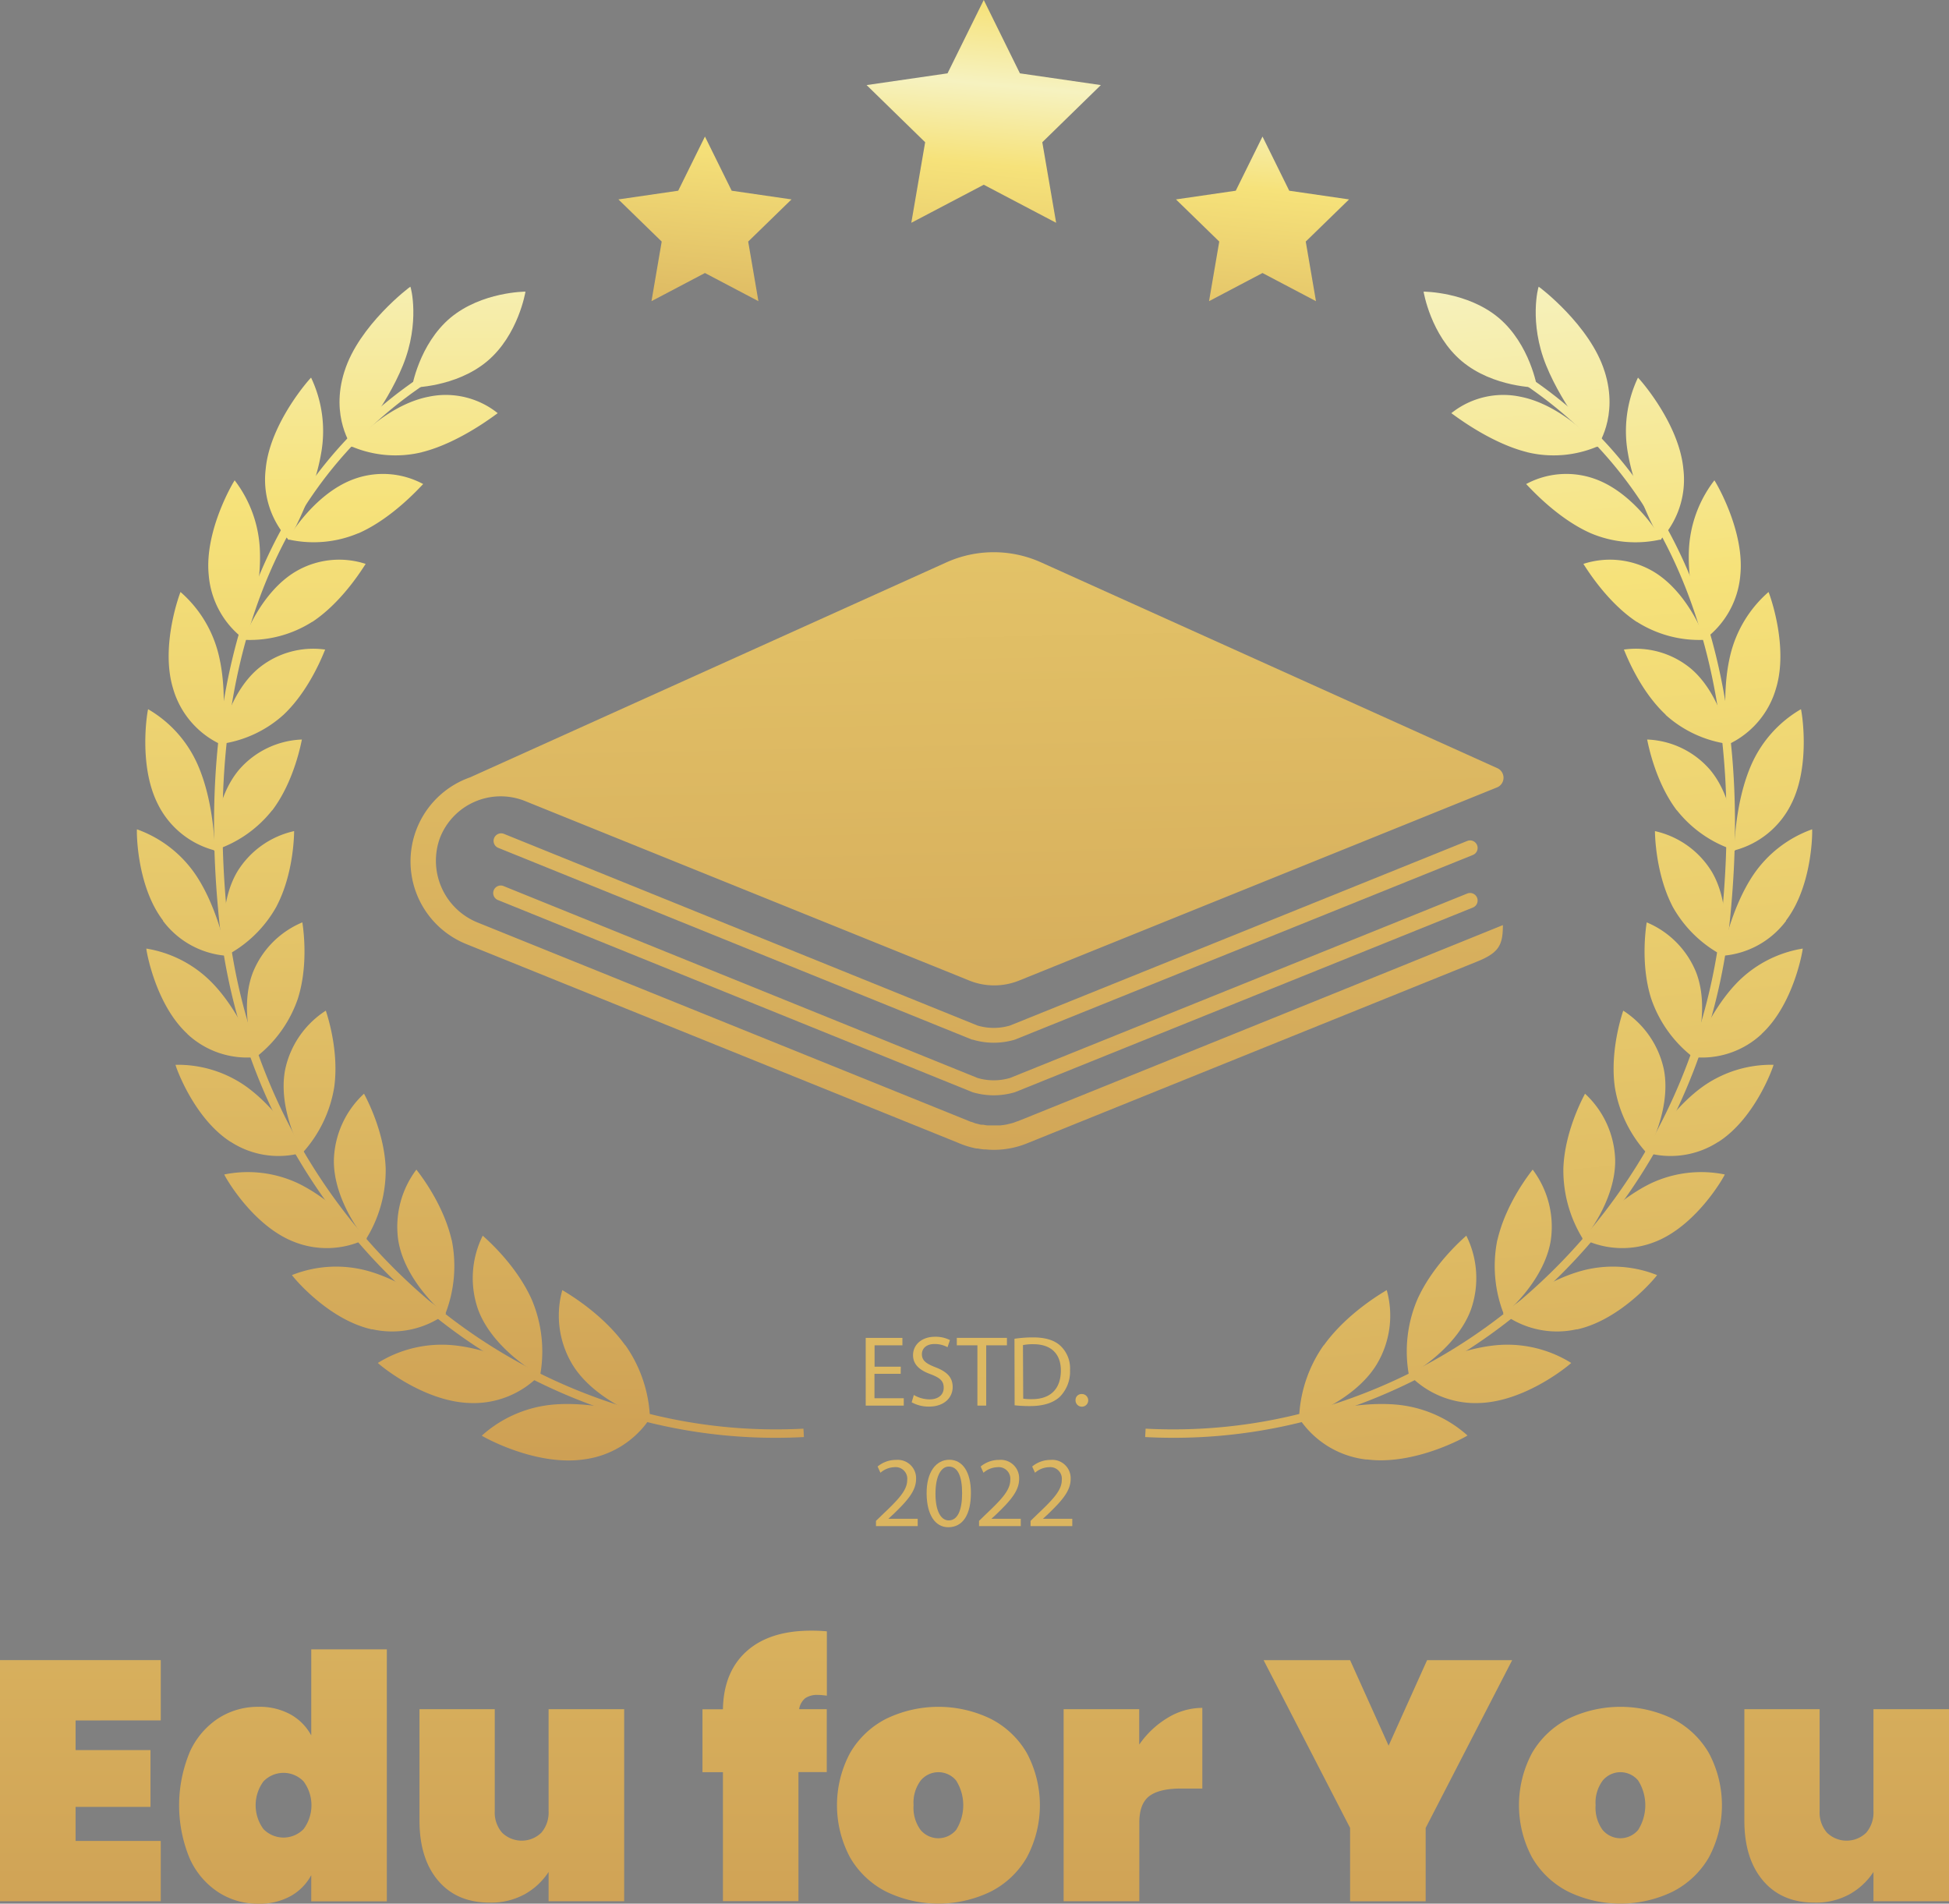 <svg xmlns="http://www.w3.org/2000/svg" xmlns:xlink="http://www.w3.org/1999/xlink" viewBox="0 0 371.83 363.13"><rect x="0" y="0" width="371.83" height="363.13" fill="#808080" stroke="none"/><defs><style>.cls-1{fill:url(#New_Gradient_Swatch_2);}.cls-2{fill:url(#New_Gradient_Swatch_2-2);}.cls-3{fill:url(#New_Gradient_Swatch_2-3);}.cls-4{fill:url(#New_Gradient_Swatch_2-4);}.cls-5{fill:url(#New_Gradient_Swatch_2-5);}.cls-6{fill:url(#New_Gradient_Swatch_2-6);}.cls-7{fill:url(#New_Gradient_Swatch_2-7);}.cls-8{fill:url(#New_Gradient_Swatch_2-8);}.cls-9{fill:url(#New_Gradient_Swatch_2-9);}.cls-10{fill:url(#New_Gradient_Swatch_2-10);}.cls-11{fill:url(#New_Gradient_Swatch_2-11);}.cls-12{fill:url(#New_Gradient_Swatch_2-12);}.cls-13{fill:url(#New_Gradient_Swatch_2-13);}.cls-14{fill:url(#New_Gradient_Swatch_2-14);}.cls-15{fill:url(#New_Gradient_Swatch_2-15);}.cls-16{fill:url(#New_Gradient_Swatch_2-16);}.cls-17{fill:url(#New_Gradient_Swatch_2-17);}.cls-18{fill:url(#New_Gradient_Swatch_2-18);}.cls-19{fill:url(#New_Gradient_Swatch_2-19);}.cls-20{fill:url(#New_Gradient_Swatch_2-20);}.cls-21{fill:url(#New_Gradient_Swatch_2-21);}.cls-22{fill:url(#New_Gradient_Swatch_2-22);}.cls-23{fill:url(#New_Gradient_Swatch_2-23);}.cls-24{fill:url(#New_Gradient_Swatch_2-24);}.cls-25{fill:url(#New_Gradient_Swatch_2-25);}.cls-26{fill:url(#New_Gradient_Swatch_2-26);}.cls-27{fill:url(#New_Gradient_Swatch_2-27);}.cls-28{fill:url(#New_Gradient_Swatch_2-28);}.cls-29{fill:url(#New_Gradient_Swatch_2-29);}.cls-30{fill:url(#New_Gradient_Swatch_2-30);}.cls-31{fill:url(#New_Gradient_Swatch_2-31);}.cls-32{fill:url(#New_Gradient_Swatch_2-32);}.cls-33{fill:url(#New_Gradient_Swatch_2-33);}.cls-34{fill:url(#New_Gradient_Swatch_2-34);}.cls-35{fill:url(#New_Gradient_Swatch_2-35);}.cls-36{fill:url(#New_Gradient_Swatch_2-36);}.cls-37{fill:url(#New_Gradient_Swatch_2-37);}.cls-38{fill:url(#New_Gradient_Swatch_2-38);}.cls-39{fill:url(#New_Gradient_Swatch_2-39);}.cls-40{fill:url(#New_Gradient_Swatch_2-40);}.cls-41{fill:url(#New_Gradient_Swatch_2-41);}.cls-42{fill:url(#New_Gradient_Swatch_2-42);}.cls-43{fill:url(#New_Gradient_Swatch_2-43);}.cls-44{fill:url(#New_Gradient_Swatch_2-44);}.cls-45{fill:url(#New_Gradient_Swatch_2-45);}.cls-46{fill:url(#New_Gradient_Swatch_2-46);}.cls-47{fill:url(#New_Gradient_Swatch_2-47);}.cls-48{fill:url(#New_Gradient_Swatch_2-48);}.cls-49{fill:url(#New_Gradient_Swatch_2-49);}.cls-50{fill:url(#New_Gradient_Swatch_2-50);}.cls-51{fill:url(#New_Gradient_Swatch_2-51);}.cls-52{fill:url(#New_Gradient_Swatch_2-52);}.cls-53{fill:url(#New_Gradient_Swatch_2-53);}.cls-54{fill:url(#New_Gradient_Swatch_2-54);}.cls-55{fill:url(#New_Gradient_Swatch_2-55);}.cls-56{fill:url(#New_Gradient_Swatch_2-56);}.cls-57{fill:url(#New_Gradient_Swatch_2-57);}.cls-58{fill:url(#New_Gradient_Swatch_2-58);}.cls-59{fill:url(#New_Gradient_Swatch_2-59);}.cls-60{fill:url(#New_Gradient_Swatch_2-60);}.cls-61{fill:url(#New_Gradient_Swatch_2-61);}.cls-62{fill:url(#New_Gradient_Swatch_2-62);}.cls-63{fill:url(#New_Gradient_Swatch_2-63);}.cls-64{fill:url(#New_Gradient_Swatch_2-64);}.cls-65{fill:url(#New_Gradient_Swatch_2-65);}.cls-66{fill:url(#New_Gradient_Swatch_2-66);}.cls-67{fill:url(#New_Gradient_Swatch_2-67);}.cls-68{fill:url(#New_Gradient_Swatch_2-68);}.cls-69{fill:url(#New_Gradient_Swatch_2-69);}.cls-70{fill:url(#New_Gradient_Swatch_2-70);}.cls-71{fill:url(#New_Gradient_Swatch_2-71);}.cls-72{fill:url(#New_Gradient_Swatch_2-72);}.cls-73{fill:url(#New_Gradient_Swatch_2-73);}.cls-74{fill:url(#New_Gradient_Swatch_2-74);}.cls-75{fill:url(#New_Gradient_Swatch_2-75);}.cls-76{fill:url(#New_Gradient_Swatch_2-76);}</style><linearGradient id="New_Gradient_Swatch_2" x1="545.09" y1="868.87" x2="517.3" y2="-464.07" gradientUnits="userSpaceOnUse"><stop offset="0" stop-color="#462523"/><stop offset="0.22" stop-color="#cb9b51"/><stop offset="0.44" stop-color="#f6e27a"/><stop offset="0.5" stop-color="#f6f2c0"/><stop offset="0.56" stop-color="#f6e27a"/><stop offset="0.78" stop-color="#cb9b51"/><stop offset="1" stop-color="#462523"/></linearGradient><linearGradient id="New_Gradient_Swatch_2-2" x1="550.25" y1="868.66" x2="522.45" y2="-464.28" xlink:href="#New_Gradient_Swatch_2"/><linearGradient id="New_Gradient_Swatch_2-3" x1="550.46" y1="868.65" x2="522.66" y2="-464.29" xlink:href="#New_Gradient_Swatch_2"/><linearGradient id="New_Gradient_Swatch_2-4" x1="444.73" y1="793.76" x2="442.2" y2="-93.18" xlink:href="#New_Gradient_Swatch_2"/><linearGradient id="New_Gradient_Swatch_2-5" x1="470.04" y1="793.68" x2="467.51" y2="-93.26" xlink:href="#New_Gradient_Swatch_2"/><linearGradient id="New_Gradient_Swatch_2-6" x1="462.67" y1="793.71" x2="460.14" y2="-93.24" xlink:href="#New_Gradient_Swatch_2"/><linearGradient id="New_Gradient_Swatch_2-7" x1="451.56" y1="793.74" x2="449.03" y2="-93.2" xlink:href="#New_Gradient_Swatch_2"/><linearGradient id="New_Gradient_Swatch_2-8" x1="442.35" y1="793.76" x2="439.83" y2="-93.18" xlink:href="#New_Gradient_Swatch_2"/><linearGradient id="New_Gradient_Swatch_2-9" x1="436.03" y1="793.78" x2="433.5" y2="-93.16" xlink:href="#New_Gradient_Swatch_2"/><linearGradient id="New_Gradient_Swatch_2-10" x1="425.16" y1="793.81" x2="422.64" y2="-93.13" xlink:href="#New_Gradient_Swatch_2"/><linearGradient id="New_Gradient_Swatch_2-11" x1="423.48" y1="793.82" x2="420.95" y2="-93.12" xlink:href="#New_Gradient_Swatch_2"/><linearGradient id="New_Gradient_Swatch_2-12" x1="411.2" y1="793.85" x2="408.68" y2="-93.09" xlink:href="#New_Gradient_Swatch_2"/><linearGradient id="New_Gradient_Swatch_2-13" x1="413.93" y1="793.84" x2="411.41" y2="-93.1" xlink:href="#New_Gradient_Swatch_2"/><linearGradient id="New_Gradient_Swatch_2-14" x1="400.57" y1="793.88" x2="398.04" y2="-93.06" xlink:href="#New_Gradient_Swatch_2"/><linearGradient id="New_Gradient_Swatch_2-15" x1="407.53" y1="793.86" x2="405" y2="-93.08" xlink:href="#New_Gradient_Swatch_2"/><linearGradient id="New_Gradient_Swatch_2-16" x1="393.37" y1="793.9" x2="390.84" y2="-93.04" xlink:href="#New_Gradient_Swatch_2"/><linearGradient id="New_Gradient_Swatch_2-17" x1="404.37" y1="793.87" x2="401.84" y2="-93.07" xlink:href="#New_Gradient_Swatch_2"/><linearGradient id="New_Gradient_Swatch_2-18" x1="389.69" y1="793.91" x2="387.17" y2="-93.03" xlink:href="#New_Gradient_Swatch_2"/><linearGradient id="New_Gradient_Swatch_2-19" x1="404.16" y1="793.87" x2="401.63" y2="-93.07" xlink:href="#New_Gradient_Swatch_2"/><linearGradient id="New_Gradient_Swatch_2-20" x1="389.39" y1="793.91" x2="386.86" y2="-93.03" xlink:href="#New_Gradient_Swatch_2"/><linearGradient id="New_Gradient_Swatch_2-21" x1="407.04" y1="793.86" x2="404.51" y2="-93.08" xlink:href="#New_Gradient_Swatch_2"/><linearGradient id="New_Gradient_Swatch_2-22" x1="392.53" y1="793.91" x2="390" y2="-93.04" xlink:href="#New_Gradient_Swatch_2"/><linearGradient id="New_Gradient_Swatch_2-23" x1="413.27" y1="793.85" x2="410.74" y2="-93.1" xlink:href="#New_Gradient_Swatch_2"/><linearGradient id="New_Gradient_Swatch_2-24" x1="399.83" y1="793.88" x2="397.3" y2="-93.06" xlink:href="#New_Gradient_Swatch_2"/><linearGradient id="New_Gradient_Swatch_2-25" x1="422.96" y1="793.82" x2="420.44" y2="-93.12" xlink:href="#New_Gradient_Swatch_2"/><linearGradient id="New_Gradient_Swatch_2-26" x1="411.32" y1="793.85" x2="408.79" y2="-93.09" xlink:href="#New_Gradient_Swatch_2"/><linearGradient id="New_Gradient_Swatch_2-27" x1="436.21" y1="793.78" x2="433.68" y2="-93.16" xlink:href="#New_Gradient_Swatch_2"/><linearGradient id="New_Gradient_Swatch_2-28" x1="427.08" y1="793.81" x2="424.56" y2="-93.13" xlink:href="#New_Gradient_Swatch_2"/><linearGradient id="New_Gradient_Swatch_2-29" x1="451.97" y1="793.74" x2="449.44" y2="-93.21" xlink:href="#New_Gradient_Swatch_2"/><linearGradient id="New_Gradient_Swatch_2-30" x1="681.38" y1="864.25" x2="589.15" y2="-146.51" xlink:href="#New_Gradient_Swatch_2"/><linearGradient id="New_Gradient_Swatch_2-31" x1="638.02" y1="868.21" x2="545.79" y2="-142.55" xlink:href="#New_Gradient_Swatch_2"/><linearGradient id="New_Gradient_Swatch_2-32" x1="644.23" y1="867.64" x2="552" y2="-143.12" xlink:href="#New_Gradient_Swatch_2"/><linearGradient id="New_Gradient_Swatch_2-33" x1="657.21" y1="866.46" x2="564.98" y2="-144.3" xlink:href="#New_Gradient_Swatch_2"/><linearGradient id="New_Gradient_Swatch_2-34" x1="665.42" y1="865.71" x2="573.18" y2="-145.05" xlink:href="#New_Gradient_Swatch_2"/><linearGradient id="New_Gradient_Swatch_2-35" x1="673.86" y1="864.94" x2="581.63" y2="-145.82" xlink:href="#New_Gradient_Swatch_2"/><linearGradient id="New_Gradient_Swatch_2-36" x1="683.79" y1="864.03" x2="591.56" y2="-146.73" xlink:href="#New_Gradient_Swatch_2"/><linearGradient id="New_Gradient_Swatch_2-37" x1="687.72" y1="863.67" x2="595.49" y2="-147.09" xlink:href="#New_Gradient_Swatch_2"/><linearGradient id="New_Gradient_Swatch_2-38" x1="699.19" y1="862.63" x2="606.96" y2="-148.13" xlink:href="#New_Gradient_Swatch_2"/><linearGradient id="New_Gradient_Swatch_2-39" x1="698.76" y1="862.66" x2="606.53" y2="-148.09" xlink:href="#New_Gradient_Swatch_2"/><linearGradient id="New_Gradient_Swatch_2-40" x1="711.48" y1="861.5" x2="619.25" y2="-149.26" xlink:href="#New_Gradient_Swatch_2"/><linearGradient id="New_Gradient_Swatch_2-41" x1="706.85" y1="861.93" x2="614.62" y2="-148.83" xlink:href="#New_Gradient_Swatch_2"/><linearGradient id="New_Gradient_Swatch_2-42" x1="720.51" y1="860.68" x2="628.28" y2="-150.08" xlink:href="#New_Gradient_Swatch_2"/><linearGradient id="New_Gradient_Swatch_2-43" x1="711.79" y1="861.48" x2="619.56" y2="-149.28" xlink:href="#New_Gradient_Swatch_2"/><linearGradient id="New_Gradient_Swatch_2-44" x1="726.11" y1="860.17" x2="633.88" y2="-150.59" xlink:href="#New_Gradient_Swatch_2"/><linearGradient id="New_Gradient_Swatch_2-45" x1="713.56" y1="861.31" x2="621.33" y2="-149.44" xlink:href="#New_Gradient_Swatch_2"/><linearGradient id="New_Gradient_Swatch_2-46" x1="728.21" y1="859.98" x2="635.98" y2="-150.78" xlink:href="#New_Gradient_Swatch_2"/><linearGradient id="New_Gradient_Swatch_2-47" x1="712.4" y1="861.42" x2="620.17" y2="-149.34" xlink:href="#New_Gradient_Swatch_2"/><linearGradient id="New_Gradient_Swatch_2-48" x1="727.05" y1="860.08" x2="634.82" y2="-150.68" xlink:href="#New_Gradient_Swatch_2"/><linearGradient id="New_Gradient_Swatch_2-49" x1="707.91" y1="861.83" x2="615.68" y2="-148.93" xlink:href="#New_Gradient_Swatch_2"/><linearGradient id="New_Gradient_Swatch_2-50" x1="721.92" y1="860.55" x2="629.69" y2="-150.21" xlink:href="#New_Gradient_Swatch_2"/><linearGradient id="New_Gradient_Swatch_2-51" x1="699.9" y1="862.56" x2="607.67" y2="-148.2" xlink:href="#New_Gradient_Swatch_2"/><linearGradient id="New_Gradient_Swatch_2-52" x1="712.44" y1="861.42" x2="620.21" y2="-149.34" xlink:href="#New_Gradient_Swatch_2"/><linearGradient id="New_Gradient_Swatch_2-53" x1="688.22" y1="863.63" x2="595.99" y2="-147.13" xlink:href="#New_Gradient_Swatch_2"/><linearGradient id="New_Gradient_Swatch_2-54" x1="698.55" y1="862.68" x2="606.32" y2="-148.07" xlink:href="#New_Gradient_Swatch_2"/><linearGradient id="New_Gradient_Swatch_2-55" x1="660.43" y1="866.16" x2="568.2" y2="-144.6" xlink:href="#New_Gradient_Swatch_2"/><linearGradient id="New_Gradient_Swatch_2-56" x1="199.07" y1="-111" x2="176.33" y2="142.96" xlink:href="#New_Gradient_Swatch_2"/><linearGradient id="New_Gradient_Swatch_2-57" x1="148.24" y1="-115.55" x2="125.5" y2="138.41" xlink:href="#New_Gradient_Swatch_2"/><linearGradient id="New_Gradient_Swatch_2-58" x1="253.77" y1="-106.1" x2="231.02" y2="147.85" xlink:href="#New_Gradient_Swatch_2"/><linearGradient id="New_Gradient_Swatch_2-59" x1="532.16" y1="1321.28" x2="502.09" y2="-1090.32" xlink:href="#New_Gradient_Swatch_2"/><linearGradient id="New_Gradient_Swatch_2-60" x1="541.23" y1="1321.17" x2="511.16" y2="-1090.43" xlink:href="#New_Gradient_Swatch_2"/><linearGradient id="New_Gradient_Swatch_2-61" x1="550.85" y1="1321.05" x2="520.78" y2="-1090.55" xlink:href="#New_Gradient_Swatch_2"/><linearGradient id="New_Gradient_Swatch_2-62" x1="562.25" y1="1320.91" x2="532.19" y2="-1090.7" xlink:href="#New_Gradient_Swatch_2"/><linearGradient id="New_Gradient_Swatch_2-63" x1="569.71" y1="1320.82" x2="539.65" y2="-1090.79" xlink:href="#New_Gradient_Swatch_2"/><linearGradient id="New_Gradient_Swatch_2-64" x1="534.2" y1="1321.26" x2="504.13" y2="-1090.35" xlink:href="#New_Gradient_Swatch_2"/><linearGradient id="New_Gradient_Swatch_2-65" x1="544.18" y1="1321.13" x2="514.11" y2="-1090.47" xlink:href="#New_Gradient_Swatch_2"/><linearGradient id="New_Gradient_Swatch_2-66" x1="553.86" y1="1321.01" x2="523.79" y2="-1090.59" xlink:href="#New_Gradient_Swatch_2"/><linearGradient id="New_Gradient_Swatch_2-67" x1="563.69" y1="1320.89" x2="533.62" y2="-1090.71" xlink:href="#New_Gradient_Swatch_2"/><linearGradient id="New_Gradient_Swatch_2-68" x1="369.41" y1="959.27" x2="369.41" y2="-222.88" xlink:href="#New_Gradient_Swatch_2"/><linearGradient id="New_Gradient_Swatch_2-69" x1="408.06" y1="959.27" x2="408.06" y2="-222.88" xlink:href="#New_Gradient_Swatch_2"/><linearGradient id="New_Gradient_Swatch_2-70" x1="453.63" y1="959.27" x2="453.63" y2="-222.88" xlink:href="#New_Gradient_Swatch_2"/><linearGradient id="New_Gradient_Swatch_2-71" x1="499.95" y1="959.27" x2="499.95" y2="-222.88" xlink:href="#New_Gradient_Swatch_2"/><linearGradient id="New_Gradient_Swatch_2-72" x1="533.11" y1="959.27" x2="533.11" y2="-222.88" xlink:href="#New_Gradient_Swatch_2"/><linearGradient id="New_Gradient_Swatch_2-73" x1="570.24" y1="959.27" x2="570.24" y2="-222.88" xlink:href="#New_Gradient_Swatch_2"/><linearGradient id="New_Gradient_Swatch_2-74" x1="618.86" y1="959.27" x2="618.86" y2="-222.88" xlink:href="#New_Gradient_Swatch_2"/><linearGradient id="New_Gradient_Swatch_2-75" x1="663.23" y1="959.27" x2="663.23" y2="-222.88" xlink:href="#New_Gradient_Swatch_2"/><linearGradient id="New_Gradient_Swatch_2-76" x1="706.39" y1="959.27" x2="706.39" y2="-222.88" xlink:href="#New_Gradient_Swatch_2"/></defs><title>Logo</title><g id="OBJECTS"><path class="cls-1" d="M610.62,496.06l-28.18,11.39-33.9,13.69,0,0-.18.07-.27.09-.81.29-.47.12-.7.17-.55.09-.65.08-.59,0-.61,0h0c-.35,0-.7,0-1,0h-.16c-.3,0-.6-.08-.91-.13l-.29,0a.5.5,0,0,0-.13,0l-.68-.17-.36-.09-.81-.29c-.09,0-.19-.05-.28-.09l-93.76-37.88a12.71,12.71,0,0,1-7.34-16.13,12.44,12.44,0,0,1,16.27-7.09l83.34,33.67,1.4.57a12.69,12.69,0,0,0,9.5,0l75.34-30.44,15.7-6.35a2,2,0,0,0,.12-3.76L552.7,414.65a22,22,0,0,0-18.07,0l-90.85,41a17,17,0,0,0-.64,31.85l93.73,37.87a16.63,16.63,0,0,0,3.47,1.08l.22,0c.42.08.83.14,1.25.18l.36,0a14.91,14.91,0,0,0,1.5.08h0a16.86,16.86,0,0,0,6.38-1.25l85.87-34.68c4.16-1.68,4.88-3.18,4.88-6.94Zm-67-4.74h0Zm-98.46-36.15-.1,0,.1,0m2.89-.49-.29,0,.29,0m-1.44.18-.22,0,.22,0" transform="translate(-354.08 -307.37)"/><path class="cls-2" d="M543.66,516.31a14.29,14.29,0,0,1-4-.58l-.13-.05L449.18,479.1a1.44,1.44,0,1,1,1.08-2.66L540.57,513a11,11,0,0,0,6.2,0L634,477.82a1.44,1.44,0,1,1,1.08,2.67l-87.28,35.19-.13.05a14.36,14.36,0,0,1-4,.58" transform="translate(-354.08 -307.37)"/><path class="cls-3" d="M543.66,506.28a14,14,0,0,1-4-.59l-.13,0-90.38-36.58a1.43,1.43,0,0,1-.8-1.87,1.45,1.45,0,0,1,1.88-.8L540.57,503a10.9,10.9,0,0,0,6.2,0L634,467.79a1.44,1.44,0,1,1,1.08,2.67l-87.28,35.19-.13.05a14.36,14.36,0,0,1-4,.58" transform="translate(-354.08 -307.37)"/><path class="cls-4" d="M440,368c-6,5.06-7.34,13.3-7.34,13.3s8.35,0,14.34-5,7.33-13.3,7.33-13.3S446,363,440,368" transform="translate(-354.08 -307.37)"/><path class="cls-5" d="M473.4,564a25.83,25.83,0,0,1,4.69,14.15c0,.1-10.35-3.22-14.78-10.45a18.07,18.07,0,0,1-1.95-14.24c0,.07,7.3,4,12,10.54" transform="translate(-354.08 -307.37)"/><path class="cls-6" d="M465.23,585.79a17.79,17.79,0,0,0,12.94-8c-.11,0-9.85-3.18-18.37-2.5A23.46,23.46,0,0,0,446,581.23c-.12,0,9.93,5.81,19.28,4.56" transform="translate(-354.08 -307.37)"/><path class="cls-7" d="M455.53,555.28a25.4,25.4,0,0,1,1.6,14.43c0,.09-9-4.82-11.84-12.54a18.13,18.13,0,0,1,.89-14.09c0,.07,6.19,5.13,9.35,12.2" transform="translate(-354.08 -307.37)"/><path class="cls-8" d="M443.56,575a17.51,17.51,0,0,0,13.69-5.55c-.1,0-8.56-4.69-16.78-5.47a23.08,23.08,0,0,0-14.3,3.38c-.11,0,8.36,7.29,17.39,7.64" transform="translate(-354.08 -307.37)"/><path class="cls-9" d="M440.26,543.9A25.14,25.14,0,0,1,439,558.11c0,.1-7.66-6.17-8.94-14.14a18.1,18.1,0,0,1,3.46-13.49c0,.07,5,6,6.72,13.42" transform="translate(-354.08 -307.37)"/><path class="cls-10" d="M425.07,560.93a17.21,17.21,0,0,0,14.12-3c-.09,0-7.25-6-15-8.14a22.75,22.75,0,0,0-14.4.81c-.11,0,6.73,8.5,15.29,10.37" transform="translate(-354.08 -307.37)"/><path class="cls-11" d="M427.66,530.24a24.85,24.85,0,0,1-3.79,13.57c0,.1-6.26-7.3-6.09-15.26A17.9,17.9,0,0,1,423.53,516c0,.07,3.85,6.76,4.13,14.21" transform="translate(-354.08 -307.37)"/><path class="cls-12" d="M409.88,544.14a16.92,16.92,0,0,0,14.19-.51c-.08,0-5.88-7-13.05-10.5a22.54,22.54,0,0,0-14.15-1.72c-.1,0,5.07,9.45,13,12.73" transform="translate(-354.08 -307.37)"/><path class="cls-13" d="M417.84,514.77a24.46,24.46,0,0,1-6.07,12.54c0,.09-4.8-8.19-3.28-15.94a17.7,17.7,0,0,1,7.75-11.21c0,.07,2.62,7.3,1.6,14.61" transform="translate(-354.08 -307.37)"/><path class="cls-14" d="M398.09,525.18a16.73,16.73,0,0,0,13.92,2c-.08,0-4.49-7.87-10.91-12.51a22.55,22.55,0,0,0-13.53-4.18c-.09,0,3.35,10.12,10.52,14.71" transform="translate(-354.08 -307.37)"/><path class="cls-15" d="M410.89,497.92a23.87,23.87,0,0,1-8.06,11.18c0,.09-3.3-8.85-.53-16.16a17.37,17.37,0,0,1,9.46-9.62c0,.07,1.36,7.64-.87,14.6" transform="translate(-354.08 -307.37)"/><path class="cls-16" d="M389.81,504.6a16.69,16.69,0,0,0,13.28,4.4c-.07,0-3-8.48-8.56-14.17A22.56,22.56,0,0,0,382,488.32c-.08-.05,1.6,10.53,7.84,16.28" transform="translate(-354.08 -307.37)"/><path class="cls-17" d="M406.9,480.16a23.43,23.43,0,0,1-9.75,9.54c-.06.08-1.77-9.27,2.17-16a17.05,17.05,0,0,1,10.87-7.79c0,.06.05,7.79-3.29,14.23" transform="translate(-354.08 -307.37)"/><path class="cls-18" d="M385.15,483a16.73,16.73,0,0,0,12.26,6.7c-.05,0-1.57-8.87-6-15.46a22.82,22.82,0,0,0-11.2-8.67c-.07-.06-.19,10.67,5,17.43" transform="translate(-354.08 -307.37)"/><path class="cls-19" d="M406,461.94a23,23,0,0,1-11.14,7.67c-.07.06-.18-9.46,4.82-15.4a16.71,16.71,0,0,1,12-5.77c-.05.05-1.3,7.74-5.65,13.5" transform="translate(-354.08 -307.37)"/><path class="cls-20" d="M384.21,460.79a16.84,16.84,0,0,0,10.87,8.81c-.05-.06-.05-9-3.28-16.35a22.89,22.89,0,0,0-9.46-10.59c-.06-.08-2,10.54,1.87,18.13" transform="translate(-354.08 -307.37)"/><path class="cls-21" d="M408.17,443.72a22.38,22.38,0,0,1-12.23,5.6c-.08.06,1.46-9.4,7.42-14.43a16.45,16.45,0,0,1,12.76-3.61c-.06,0-2.69,7.49-7.95,12.44" transform="translate(-354.08 -307.37)"/><path class="cls-22" d="M387.09,438.68a16.93,16.93,0,0,0,9.11,10.69c0-.07,1.5-9-.34-16.83a23.1,23.1,0,0,0-7.34-12.24c0-.09-3.93,10.14-1.43,18.38" transform="translate(-354.08 -307.37)"/><path class="cls-23" d="M413.62,426a22.2,22.2,0,0,1-13,3.42c-.09,0,3.14-9.12,10-13.1a16.33,16.33,0,0,1,13.23-1.38c-.08,0-4.12,7.05-10.19,11.06" transform="translate(-354.08 -307.37)"/><path class="cls-24" d="M393.91,417.17a17,17,0,0,0,6.95,12.29c0-.07,3.1-8.66,2.81-16.87A23.44,23.44,0,0,0,398.85,399c0-.09-5.86,9.49-4.94,18.15" transform="translate(-354.08 -307.37)"/><path class="cls-25" d="M422.41,409.1A21.91,21.91,0,0,1,409,410.25c-.11,0,4.86-8.59,12.44-11.43a16.17,16.17,0,0,1,13.38.89c-.1,0-5.59,6.42-12.36,9.39" transform="translate(-354.08 -307.37)"/><path class="cls-26" d="M404.77,396.83a16.89,16.89,0,0,0,4.41,13.55c0-.07,4.72-8.14,6.15-16.46a23.8,23.8,0,0,0-1.9-14.51c0-.1-7.84,8.56-8.66,17.42" transform="translate(-354.08 -307.37)"/><path class="cls-27" d="M434.63,393.62A21.43,21.43,0,0,1,421,392.47c-.12,0,6.63-7.82,14.85-9.42a15.85,15.85,0,0,1,13.19,3.14c-.1,0-7.09,5.59-14.45,7.43" transform="translate(-354.08 -307.37)"/><path class="cls-28" d="M419.79,378.22c-2.78,8.72,1.52,14.43,1.45,14.43s6.39-7.4,9.71-15.59,1.5-15,1.42-15-9.85,7.37-12.58,16.18" transform="translate(-354.08 -307.37)"/><path class="cls-29" d="M507.45,581.52l-.09-1.62a99.72,99.72,0,0,1-39.5-5.92,105,105,0,0,1-34-20.3,110.37,110.37,0,0,1-36.55-72.79c-2.16-23.25.17-43.8,6.91-61.09,7.25-18.57,19.44-32.85,36.24-42.45l-.81-1.41c-17.13,9.79-29.56,24.35-36.94,43.27-6.83,17.53-9.19,38.33-7,61.83a112.06,112.06,0,0,0,37.09,73.86,106.63,106.63,0,0,0,34.49,20.6,101.25,101.25,0,0,0,40.14,6" transform="translate(-354.08 -307.37)"/><path class="cls-30" d="M640,368c6,5.06,7.34,13.3,7.34,13.3s-8.35,0-14.34-5-7.33-13.3-7.33-13.3,8.35,0,14.33,5" transform="translate(-354.08 -307.37)"/><path class="cls-31" d="M606.6,564a25.83,25.83,0,0,0-4.69,14.15c0,.1,10.35-3.22,14.78-10.45a18.07,18.07,0,0,0,1.95-14.24c0,.07-7.3,4-12,10.54" transform="translate(-354.08 -307.37)"/><path class="cls-32" d="M614.77,585.79a17.79,17.79,0,0,1-12.94-8c.11,0,9.85-3.18,18.37-2.5a23.5,23.5,0,0,1,13.85,5.91c.12,0-9.93,5.81-19.28,4.56" transform="translate(-354.08 -307.37)"/><path class="cls-33" d="M624.47,555.28a25.25,25.25,0,0,0-1.59,14.43c0,.09,9-4.82,11.83-12.54a18.13,18.13,0,0,0-.89-14.09c0,.07-6.19,5.13-9.35,12.2" transform="translate(-354.08 -307.37)"/><path class="cls-34" d="M636.44,575a17.51,17.51,0,0,1-13.69-5.55c.1,0,8.56-4.69,16.78-5.47a23.08,23.08,0,0,1,14.3,3.38c.11,0-8.36,7.29-17.39,7.64" transform="translate(-354.08 -307.37)"/><path class="cls-35" d="M639.74,543.9A25.14,25.14,0,0,0,641,558.11c0,.1,7.66-6.17,8.94-14.14a18.1,18.1,0,0,0-3.46-13.49c0,.07-5,6-6.72,13.42" transform="translate(-354.08 -307.37)"/><path class="cls-36" d="M654.93,560.93a17.21,17.21,0,0,1-14.12-3c.09,0,7.25-6,15-8.14a22.75,22.75,0,0,1,14.4.81c.11,0-6.73,8.5-15.29,10.37" transform="translate(-354.08 -307.37)"/><path class="cls-37" d="M652.34,530.24a24.85,24.85,0,0,0,3.79,13.57c0,.1,6.26-7.3,6.09-15.26A17.9,17.9,0,0,0,656.47,516c0,.07-3.85,6.76-4.13,14.21" transform="translate(-354.08 -307.37)"/><path class="cls-38" d="M670.12,544.14a16.92,16.92,0,0,1-14.19-.51c.08,0,5.88-7,13.05-10.5a22.54,22.54,0,0,1,14.15-1.72c.1,0-5.07,9.45-13,12.73" transform="translate(-354.08 -307.37)"/><path class="cls-39" d="M662.16,514.77a24.46,24.46,0,0,0,6.07,12.54c0,.09,4.8-8.19,3.28-15.94a17.7,17.7,0,0,0-7.75-11.21c0,.07-2.62,7.3-1.6,14.61" transform="translate(-354.08 -307.37)"/><path class="cls-40" d="M681.91,525.18a16.73,16.73,0,0,1-13.92,2c.08,0,4.49-7.87,10.91-12.51a22.55,22.55,0,0,1,13.53-4.18c.09,0-3.35,10.12-10.52,14.71" transform="translate(-354.08 -307.37)"/><path class="cls-41" d="M669.11,497.92a23.87,23.87,0,0,0,8.06,11.18c0,.09,3.3-8.85.53-16.16a17.37,17.37,0,0,0-9.46-9.62c0,.07-1.36,7.64.87,14.6" transform="translate(-354.08 -307.37)"/><path class="cls-42" d="M690.19,504.6a16.69,16.69,0,0,1-13.28,4.4c.07,0,3.05-8.48,8.56-14.17A22.56,22.56,0,0,1,698,488.32c.08-.05-1.6,10.53-7.84,16.28" transform="translate(-354.08 -307.37)"/><path class="cls-43" d="M673.1,480.16a23.43,23.43,0,0,0,9.75,9.54c.06.08,1.77-9.27-2.17-16a17.05,17.05,0,0,0-10.87-7.79c0,.06,0,7.79,3.29,14.23" transform="translate(-354.08 -307.37)"/><path class="cls-44" d="M694.85,483a16.73,16.73,0,0,1-12.26,6.7s1.57-8.87,6-15.46a22.82,22.82,0,0,1,11.2-8.67c.07-.06.2,10.67-5,17.43" transform="translate(-354.08 -307.37)"/><path class="cls-45" d="M674,461.94a23,23,0,0,0,11.15,7.67c.06.06.17-9.46-4.83-15.4a16.71,16.71,0,0,0-12-5.77c.05.05,1.3,7.74,5.65,13.5" transform="translate(-354.08 -307.37)"/><path class="cls-46" d="M695.79,460.79a16.84,16.84,0,0,1-10.87,8.81c.05-.06.05-9,3.28-16.35a22.89,22.89,0,0,1,9.46-10.59c.06-.08,2,10.54-1.87,18.13" transform="translate(-354.08 -307.37)"/><path class="cls-47" d="M671.83,443.72a22.38,22.38,0,0,0,12.23,5.6c.08.06-1.46-9.4-7.42-14.43a16.45,16.45,0,0,0-12.76-3.61c.07,0,2.69,7.49,8,12.44" transform="translate(-354.08 -307.37)"/><path class="cls-48" d="M692.91,438.68a16.93,16.93,0,0,1-9.11,10.69c0-.07-1.5-9,.34-16.83a23.1,23.1,0,0,1,7.34-12.24c0-.09,3.93,10.14,1.43,18.38" transform="translate(-354.08 -307.37)"/><path class="cls-49" d="M666.38,426a22.2,22.2,0,0,0,13,3.42c.09,0-3.14-9.12-10-13.1a16.33,16.33,0,0,0-13.23-1.38c.08,0,4.12,7.05,10.19,11.06" transform="translate(-354.08 -307.37)"/><path class="cls-50" d="M686.09,417.17a17,17,0,0,1-7,12.29c0-.07-3.09-8.66-2.81-16.87A23.44,23.44,0,0,1,681.15,399c0-.09,5.86,9.49,4.94,18.15" transform="translate(-354.08 -307.37)"/><path class="cls-51" d="M657.59,409.1a21.91,21.91,0,0,0,13.46,1.15c.11,0-4.86-8.59-12.44-11.43a16.17,16.17,0,0,0-13.38.89c.1,0,5.59,6.42,12.36,9.39" transform="translate(-354.08 -307.37)"/><path class="cls-52" d="M675.23,396.83a16.89,16.89,0,0,1-4.41,13.55c0-.07-4.72-8.14-6.15-16.46a23.8,23.8,0,0,1,1.9-14.51c0-.1,7.84,8.56,8.66,17.42" transform="translate(-354.08 -307.37)"/><path class="cls-53" d="M645.37,393.62A21.43,21.43,0,0,0,659,392.47c.12,0-6.63-7.82-14.85-9.42a15.85,15.85,0,0,0-13.19,3.14c.1,0,7.09,5.59,14.45,7.43" transform="translate(-354.08 -307.37)"/><path class="cls-54" d="M660.21,378.22c2.78,8.72-1.52,14.43-1.45,14.43s-6.39-7.4-9.71-15.59-1.5-15-1.42-15,9.85,7.37,12.58,16.18" transform="translate(-354.08 -307.37)"/><path class="cls-55" d="M572.55,581.52l.09-1.62a99.72,99.72,0,0,0,39.5-5.92,104.91,104.91,0,0,0,34-20.3,110.37,110.37,0,0,0,36.55-72.79c2.16-23.25-.17-43.8-6.92-61.09-7.24-18.57-19.43-32.85-36.23-42.45l.81-1.41c17.13,9.79,29.56,24.35,36.94,43.27,6.83,17.53,9.19,38.33,7,61.83a112,112,0,0,1-37.09,73.86,106.63,106.63,0,0,1-34.49,20.6,101.25,101.25,0,0,1-40.14,6" transform="translate(-354.08 -307.37)"/><polygon class="cls-56" points="187.68 0 194.58 13.99 210.02 16.23 198.85 27.13 201.49 42.5 187.68 35.24 173.86 42.5 176.5 27.13 165.33 16.23 180.77 13.99 187.68 0"/><polygon class="cls-57" points="134.49 26.05 139.59 36.38 151 38.04 142.74 46.08 144.69 57.45 134.49 52.08 124.29 57.45 126.24 46.08 117.98 38.04 129.39 36.38 134.49 26.05"/><polygon class="cls-58" points="240.86 26.05 245.96 36.38 257.37 38.04 249.11 46.08 251.06 57.45 240.86 52.08 230.66 57.45 232.61 46.08 224.35 38.04 235.76 36.38 240.86 26.05"/><path class="cls-59" d="M525.91,569.44h-5v4.66h5.59v1.4h-7.26V562.58h7V564h-5.31v4.08h5Z" transform="translate(-354.08 -307.37)"/><path class="cls-60" d="M528.42,573.47a5.92,5.92,0,0,0,3,.84c1.7,0,2.7-.9,2.7-2.2s-.69-1.9-2.43-2.57c-2.11-.75-3.42-1.84-3.42-3.66,0-2,1.67-3.51,4.18-3.51a6,6,0,0,1,2.86.63l-.46,1.36a5.16,5.16,0,0,0-2.45-.61c-1.77,0-2.44,1-2.44,1.94,0,1.2.79,1.8,2.57,2.49,2.18.84,3.3,1.9,3.3,3.79s-1.48,3.72-4.53,3.72a6.67,6.67,0,0,1-3.29-.82Z" transform="translate(-354.08 -307.37)"/><path class="cls-61" d="M540.55,564h-3.93v-1.42h9.56V564h-3.95v11.5h-1.68Z" transform="translate(-354.08 -307.37)"/><path class="cls-62" d="M547.62,562.75a24.31,24.31,0,0,1,3.54-.26c2.4,0,4.1.55,5.24,1.61a5.92,5.92,0,0,1,1.82,4.63,6.84,6.84,0,0,1-1.86,5c-1.21,1.21-3.2,1.86-5.71,1.86a26,26,0,0,1-3-.15Zm1.67,11.43a11.38,11.38,0,0,0,1.68.09c3.57,0,5.5-2,5.5-5.48,0-3-1.7-5-5.23-5a9.18,9.18,0,0,0-2,.17Z" transform="translate(-354.08 -307.37)"/><path class="cls-63" d="M559.27,574.5a1.14,1.14,0,0,1,1.15-1.21,1.21,1.21,0,1,1-1.15,1.21Z" transform="translate(-354.08 -307.37)"/><path class="cls-64" d="M521.2,598.49v-1l1.33-1.29c3.18-3,4.61-4.63,4.63-6.51a2.22,2.22,0,0,0-2.47-2.44,4.22,4.22,0,0,0-2.64,1.06l-.54-1.19a5.45,5.45,0,0,1,3.53-1.26,3.5,3.5,0,0,1,3.81,3.62c0,2.3-1.67,4.16-4.29,6.69l-1,.92v0h5.6v1.4Z" transform="translate(-354.08 -307.37)"/><path class="cls-65" d="M539.31,592.13c0,4.24-1.57,6.57-4.33,6.57-2.43,0-4.08-2.28-4.12-6.4s1.8-6.47,4.33-6.47S539.31,588.16,539.31,592.13Zm-6.76.19c0,3.24,1,5.08,2.53,5.08,1.72,0,2.55-2,2.55-5.19s-.79-5.08-2.53-5.08C533.62,587.13,532.55,588.93,532.55,592.32Z" transform="translate(-354.08 -307.37)"/><path class="cls-66" d="M540.86,598.49v-1l1.33-1.29c3.18-3,4.61-4.63,4.63-6.51a2.22,2.22,0,0,0-2.47-2.44,4.22,4.22,0,0,0-2.64,1.06l-.54-1.19a5.45,5.45,0,0,1,3.53-1.26,3.5,3.5,0,0,1,3.81,3.62c0,2.3-1.67,4.16-4.29,6.69l-1,.92v0h5.6v1.4Z" transform="translate(-354.08 -307.37)"/><path class="cls-67" d="M550.69,598.49v-1l1.33-1.29c3.18-3,4.62-4.63,4.63-6.51a2.22,2.22,0,0,0-2.47-2.44,4.22,4.22,0,0,0-2.64,1.06l-.54-1.19a5.45,5.45,0,0,1,3.53-1.26,3.5,3.5,0,0,1,3.81,3.62c0,2.3-1.67,4.16-4.29,6.69l-1,.92v0h5.6v1.4Z" transform="translate(-354.08 -307.37)"/><path class="cls-68" d="M368.5,635.56v5.65h14.29v10.84H368.5v6.5h16.25v11.5H354.08v-46h30.67v11.5Z" transform="translate(-354.08 -307.37)"/><path class="cls-69" d="M390.23,641.7a15.07,15.07,0,0,1,5.43-6.5,13.88,13.88,0,0,1,7.73-2.24,12.2,12.2,0,0,1,6.13,1.46,10,10,0,0,1,3.94,4V622h14.42v48.07H413.46v-5a10,10,0,0,1-3.94,4,12.19,12.19,0,0,1-6.13,1.45,13.8,13.8,0,0,1-7.73-2.24,15,15,0,0,1-5.43-6.49,26.42,26.42,0,0,1,0-20.07ZM412,647.19a5.31,5.31,0,0,0-7.66,0,7.68,7.68,0,0,0,0,9.09,5.34,5.34,0,0,0,7.66,0,7.64,7.64,0,0,0,0-9.09Z" transform="translate(-354.08 -307.37)"/><path class="cls-70" d="M473.16,633.41v36.64H458.74v-5.59a13,13,0,0,1-4.52,4.23,13.32,13.32,0,0,1-6.72,1.62c-4.21,0-7.48-1.41-9.85-4.22s-3.54-6.63-3.54-11.43V633.41h14.36v19.43a5.86,5.86,0,0,0,1.39,4.12,5.37,5.37,0,0,0,7.51,0,5.94,5.94,0,0,0,1.37-4.12V633.41Z" transform="translate(-354.08 -307.37)"/><path class="cls-71" d="M510.18,630.69a4.14,4.14,0,0,0-2.46.61,3.39,3.39,0,0,0-1.18,2.11h5.27v12h-5.4v24.62H492V645.43H488.1v-12H492q.13-7.14,4.52-11.07t12.31-3.93c.6,0,1.6,0,3,.13v12.27C511,630.73,510.49,630.69,510.18,630.69Z" transform="translate(-354.08 -307.37)"/><path class="cls-72" d="M523.17,668.23a16.67,16.67,0,0,1-6.91-6.53,21.13,21.13,0,0,1,0-19.94,16.73,16.73,0,0,1,6.91-6.53,22.9,22.9,0,0,1,19.88,0,16.76,16.76,0,0,1,6.92,6.53,21.13,21.13,0,0,1,0,19.94,16.69,16.69,0,0,1-6.92,6.53,22.9,22.9,0,0,1-19.88,0Zm13.32-11.79a8.84,8.84,0,0,0,0-9.42,4.39,4.39,0,0,0-6.76,0,7.06,7.06,0,0,0-1.36,4.71,7.17,7.17,0,0,0,1.33,4.71,4.42,4.42,0,0,0,6.79,0Z" transform="translate(-354.08 -307.37)"/><path class="cls-73" d="M576.83,635.07a12.73,12.73,0,0,1,6.63-1.91v15.39h-4.1c-2.72,0-4.73.48-6,1.43s-1.92,2.64-1.92,5.07v15H557V633.41h14.42v6.76A17.56,17.56,0,0,1,576.83,635.07Z" transform="translate(-354.08 -307.37)"/><path class="cls-74" d="M642.57,624.06l-16.5,32v14H611.65v-14l-16.5-32h16.5L619,640.37l7.34-16.31Z" transform="translate(-354.08 -307.37)"/><path class="cls-75" d="M653.29,668.23a16.75,16.75,0,0,1-6.92-6.53,21.13,21.13,0,0,1,0-19.94,16.82,16.82,0,0,1,6.92-6.53,22.9,22.9,0,0,1,19.88,0,16.82,16.82,0,0,1,6.92,6.53,21.13,21.13,0,0,1,0,19.94,16.75,16.75,0,0,1-6.92,6.53,22.9,22.9,0,0,1-19.88,0Zm13.32-11.79a8.84,8.84,0,0,0,0-9.42,4.39,4.39,0,0,0-6.76,0,7.06,7.06,0,0,0-1.36,4.71,7.17,7.17,0,0,0,1.33,4.71,4.42,4.42,0,0,0,6.79,0Z" transform="translate(-354.08 -307.37)"/><path class="cls-76" d="M725.92,633.41v36.64H711.5v-5.59a13,13,0,0,1-4.52,4.23,13.32,13.32,0,0,1-6.72,1.62c-4.21,0-7.48-1.41-9.85-4.22s-3.54-6.63-3.54-11.43V633.41h14.36v19.43a5.86,5.86,0,0,0,1.39,4.12,5.37,5.37,0,0,0,7.51,0,5.94,5.94,0,0,0,1.37-4.12V633.41Z" transform="translate(-354.08 -307.37)"/></g></svg>